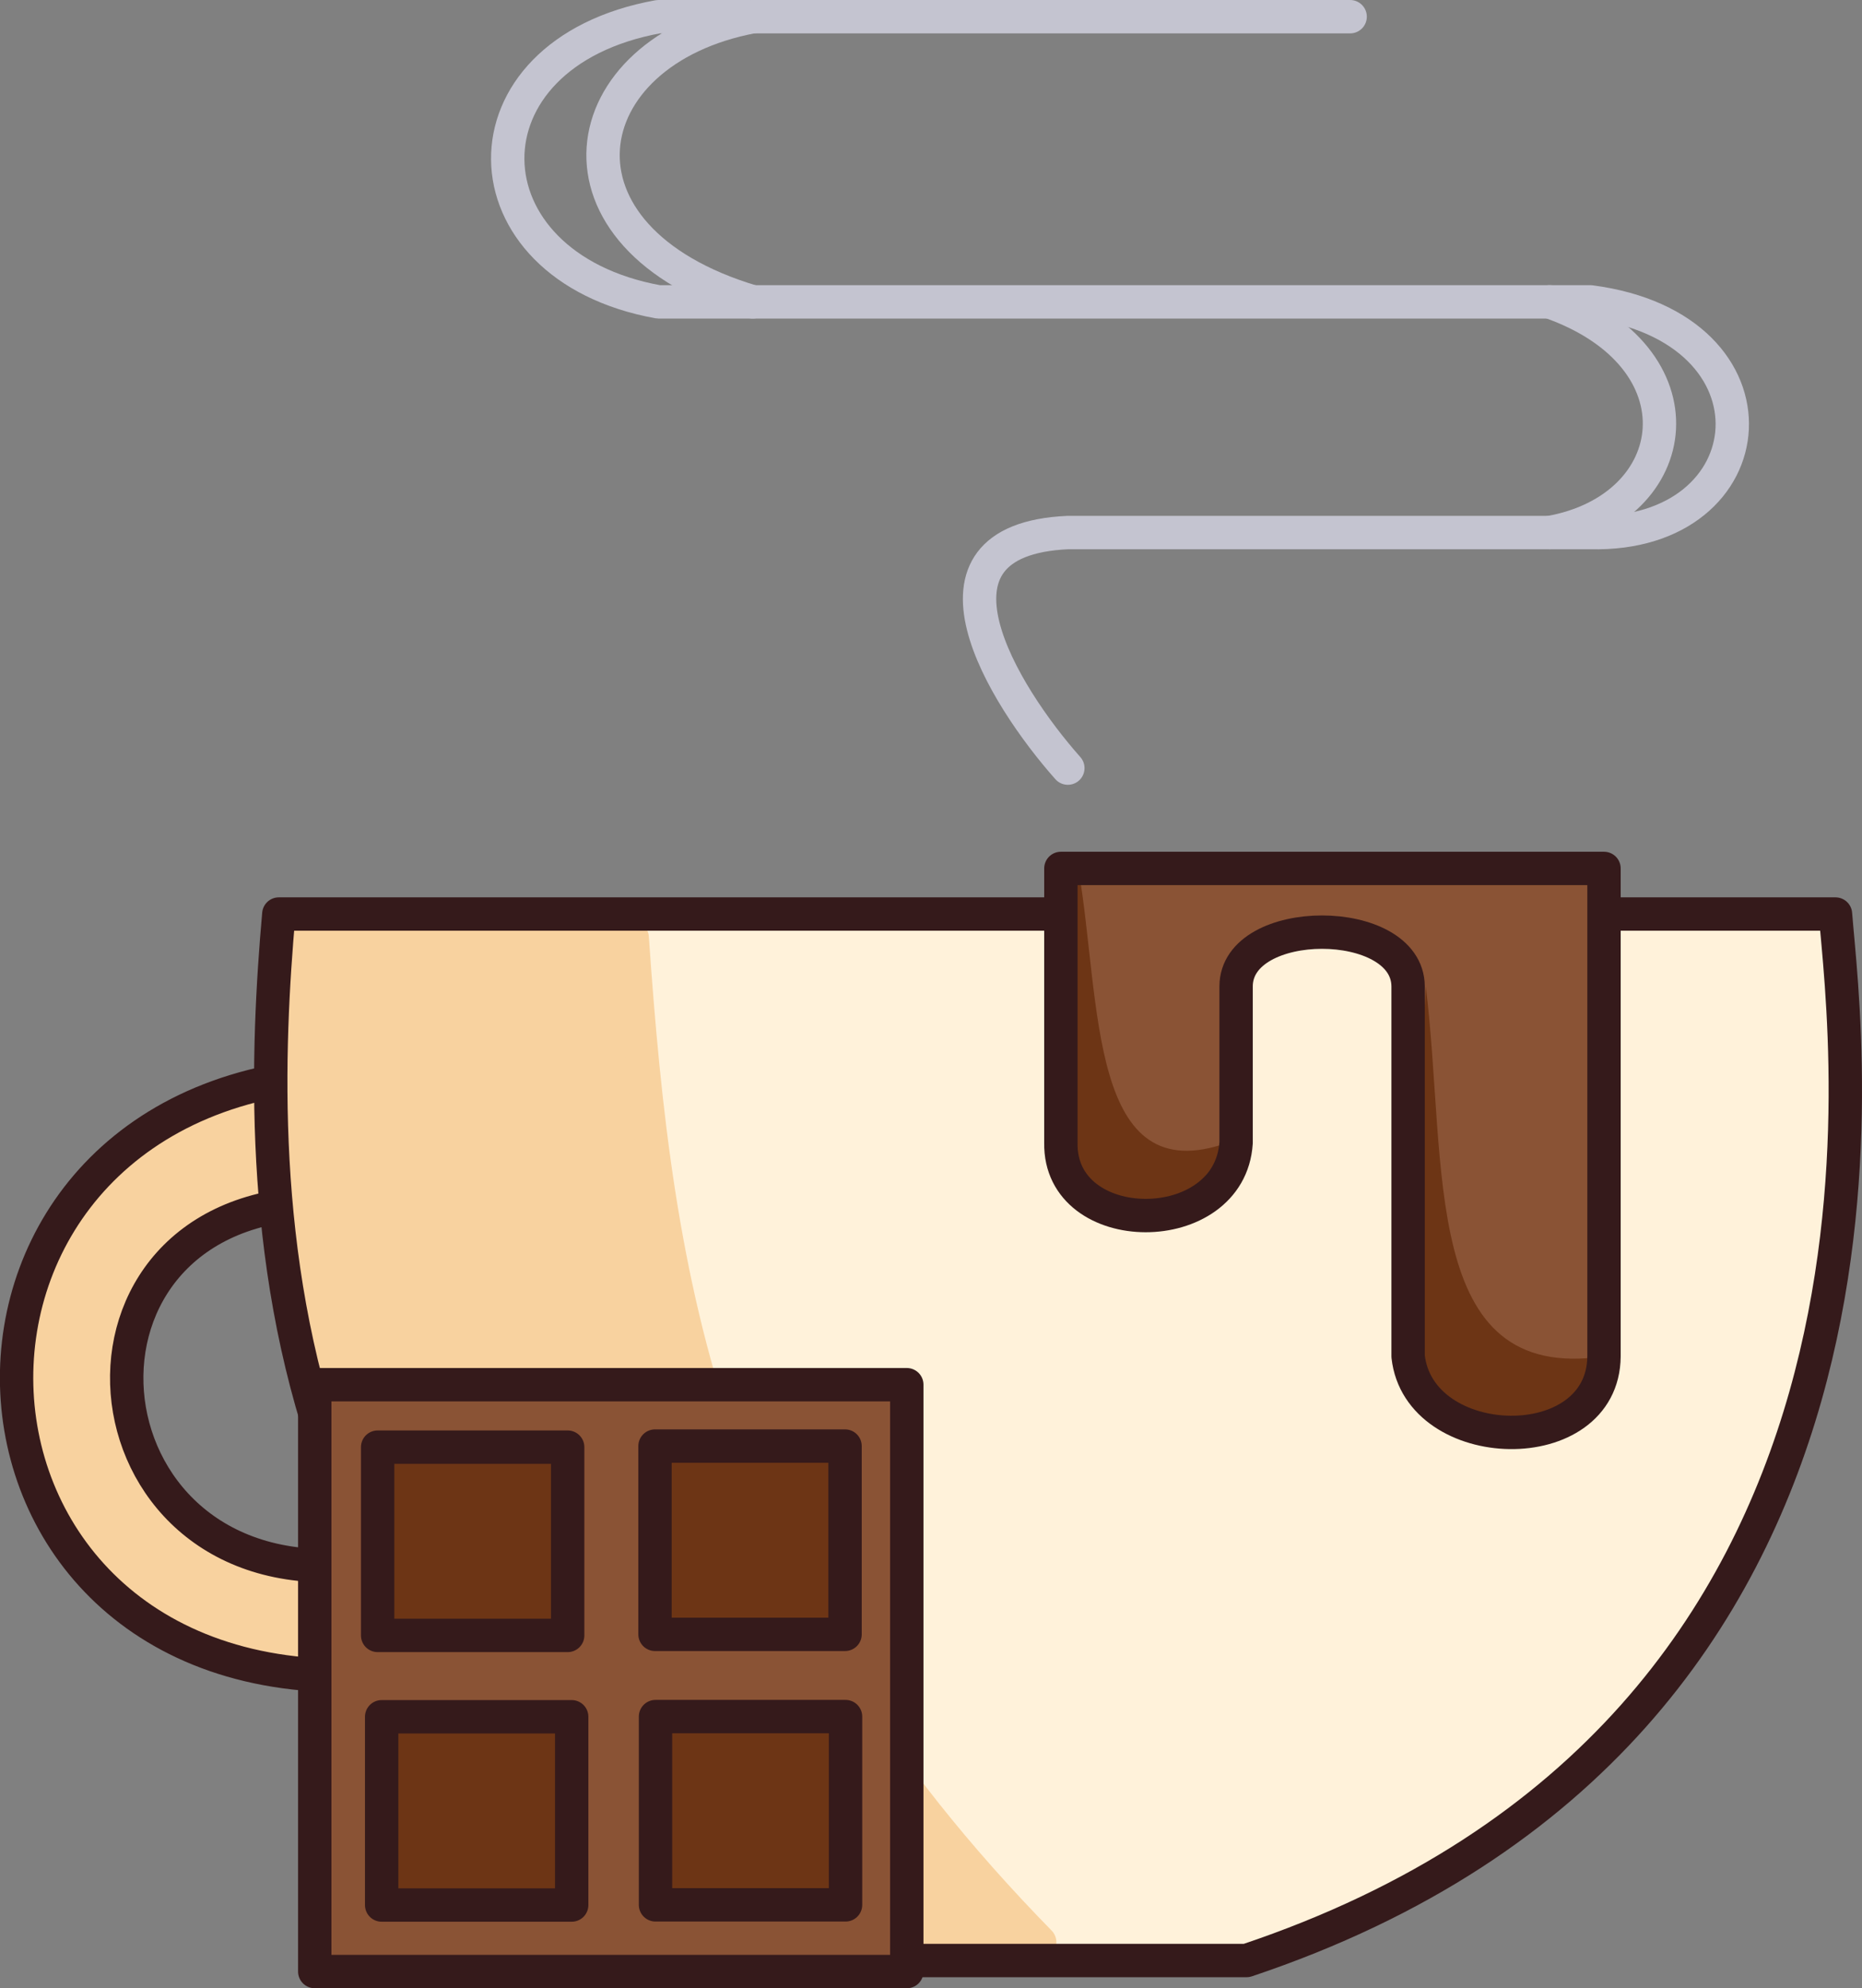 <?xml version="1.0" encoding="UTF-8" standalone="no"?>
<!-- Created with Inkscape (http://www.inkscape.org/) -->

<svg
   xmlns:dc="http://purl.org/dc/elements/1.1/"
   xmlns:cc="http://creativecommons.org/ns#"
   xmlns:rdf="http://www.w3.org/1999/02/22-rdf-syntax-ns#"
   xmlns:svg="http://www.w3.org/2000/svg"
   xmlns="http://www.w3.org/2000/svg"
   xmlns:sodipodi="http://sodipodi.sourceforge.net/DTD/sodipodi-0.dtd"
   xmlns:inkscape="http://www.inkscape.org/namespaces/inkscape"
   width="167.439mm"
   height="178.714mm"
   viewBox="0 0 167.439 178.714"
   version="1.1"
   id="svg5"
   inkscape:version="0.92.5 (2060ec1f9f, 2020-04-08)"
   sodipodi:docname="logochoccy.svg">
  <rect x="0" y="0" width="167.439" height="178.714" fill="#808080" stroke="none"/>
  <sodipodi:namedview
     id="namedview7"
     pagecolor="#ffffff"
     bordercolor="#666666"
     borderopacity="1.0"
     inkscape:pageshadow="2"
     inkscape:pageopacity="0.0"
     inkscape:pagecheckerboard="0"
     inkscape:document-units="mm"
     showgrid="false"
     inkscape:object-paths="true"
     inkscape:snap-intersection-paths="true"
     inkscape:snap-midpoints="true"
     inkscape:snap-center="false"
     inkscape:snap-object-midpoints="true"
     showguides="true"
     inkscape:guide-bbox="true"
     inkscape:zoom="3.4708827"
     inkscape:cx="480.96272"
     inkscape:cy="299.97935"
     inkscape:window-width="1920"
     inkscape:window-height="1015"
     inkscape:window-x="0"
     inkscape:window-y="0"
     inkscape:window-maximized="1"
     inkscape:current-layer="layer2"
     fit-margin-top="0"
     fit-margin-left="0"
     fit-margin-right="0"
     fit-margin-bottom="0" />
  <defs
     id="defs2" />
  <g
     inkscape:groupmode="layer"
     id="layer3"
     inkscape:label="Livello 3"
     transform="translate(-23.475,-46.37)">
    <path
       id="path5957"
       style="fill:#f8d29f;fill-opacity:1;fill-rule:evenodd;stroke:#351a1b;stroke-width:3;stroke-linecap:round;stroke-linejoin:round;stroke-miterlimit:4;stroke-dasharray:none;stroke-opacity:1"
       d="m 49.087,154.724 c -22.581,3.221 -17.385,37.29 9.353,31.772 M 47.822,143.608 c -35.757,7.363 -29.035,61.529 16.49,52.329"
       sodipodi:nodetypes="cccc" />
    <path
       style="fill:#fff2da;fill-opacity:1;stroke:none;stroke-width:0.265px;stroke-linecap:butt;stroke-linejoin:miter;stroke-opacity:1"
       d="m 48.547,128.528 139.983,-7e-5 c 4.161,50.906 -12.885,80.492 -52.956,94.062 l -34.07,7e-5 C 52.117,210.807 43.113,151.634 48.547,128.528 Z"
       id="path48715"
       sodipodi:nodetypes="ccccc" />
    <path
       style="fill:#f8d29f;fill-opacity:1;stroke:none;stroke-width:0.265px;stroke-linecap:butt;stroke-linejoin:miter;stroke-opacity:1"
       d="m 48.547,128.528 31.678,3e-5 c 1.384,32.772 9.809,64.667 38.313,94.062 l -17.035,4e-5 C 54.469,204.887 44.705,169.868 48.547,128.528 Z"
       id="path49401"
       sodipodi:nodetypes="ccccc" />
    <path
       style="fill:none;stroke:#f8d29f;stroke-width:3;stroke-linecap:round;stroke-linejoin:round;stroke-miterlimit:4;stroke-dasharray:none;stroke-opacity:1"
       d="m 80.324,130.648 c 2.185,31.422 6.374,59.383 36.645,90.301"
       id="path43385"
       sodipodi:nodetypes="cc" />
    <path
       style="fill:none;fill-opacity:1;stroke:#351a1b;stroke-width:3;stroke-linecap:round;stroke-linejoin:round;stroke-miterlimit:4;stroke-dasharray:none;stroke-opacity:1"
       d="m 48.547,128.528 139.983,-7e-5 c 0.872,11.172 9.538,73.144 -52.956,94.062 l -34.07,7e-5 C 45.228,203.757 46.428,152.56 48.547,128.528 Z"
       id="path44549" />
  </g>
  <g
     inkscape:groupmode="layer"
     id="layer2"
     inkscape:label="Livello 2"
     style="display:inline"
     transform="translate(-23.475,-46.37)">
    <path
       style="fill:#8a5335;fill-opacity:1;stroke:none;stroke-width:3;stroke-linecap:round;stroke-linejoin:round;stroke-miterlimit:4;stroke-dasharray:none;stroke-opacity:1"
       d="m 166.425,124.429 h -47.551 v 24.662 c 2.54,8.69 13.691,8.748 15.756,0 v -14.06 c 2.148,-5.852 13.298,-5.852 15.468,0 v 33.251 c 5.78,9.23 15.935,5.114 17.616,0 v -43.853 z"
       id="path9583"
       sodipodi:nodetypes="cccccccccc" />
    <path
       style="fill:#6d3515;fill-opacity:1;stroke:none;stroke-width:0.265px;stroke-linecap:butt;stroke-linejoin:miter;stroke-opacity:1"
       d="m 120.447,124.429 c 2.071,12.081 0.892,29.154 13.47,24.635 -4.223,7.111 -9.029,10.193 -15.756,0 z"
       id="path73680"
       sodipodi:nodetypes="cccc"
       inkscape:connector-curvature="0" />
    <path
       style="fill:none;stroke:#c4c4d0;stroke-width:3;stroke-linecap:round;stroke-linejoin:round;stroke-miterlimit:4;stroke-dasharray:none;stroke-opacity:1"
       d="m 119.5,115.412 c -5.799,-6.528 -14.509,-20.519 0,-21.174 h 46.987 c 16.069,0.406 17.94,-18.398 0,-20.736 H 82.676 c -17.833,-3.221 -18.284,-22.327 0,-25.632 h 62.21"
       id="path57209"
       sodipodi:nodetypes="ccccccc" />
    <path
       style="fill:none;stroke:#c4c4d0;stroke-width:3;stroke-linecap:round;stroke-linejoin:round;stroke-miterlimit:4;stroke-dasharray:none;stroke-opacity:1"
       d="m 91.17,47.87 c -16.492,3.093 -19.364,19.877 0,25.632"
       id="path57873"
       sodipodi:nodetypes="cc" />
    <path
       style="fill:none;stroke:#c4c4d0;stroke-width:3;stroke-linecap:round;stroke-linejoin:round;stroke-miterlimit:4;stroke-dasharray:none;stroke-opacity:1"
       d="m 162.826,94.238 c 12.186,-2.169 14.114,-15.778 0,-20.736"
       id="path58119"
       sodipodi:nodetypes="cc" />
    <path
       style="fill:#6d3515;fill-opacity:1;stroke:none;stroke-width:0.265px;stroke-linecap:butt;stroke-linejoin:miter;stroke-opacity:1"
       d="m 151.686,135.031 c 1.985,15.994 -0.59,35.742 16.028,33.251 -1.346,9.22 -11.428,8.854 -17.616,0 z"
       id="path78174"
       sodipodi:nodetypes="cccc"
       inkscape:connector-curvature="0" />
    <path
       style="fill:none;fill-opacity:1;stroke:#351a1b;stroke-width:3;stroke-linecap:round;stroke-linejoin:round;stroke-miterlimit:4;stroke-dasharray:none;stroke-opacity:1"
       d="m 166.425,124.429 h -47.551 v 24.662 c -0.155,8.69 15.2,8.748 15.756,0 v -14.06 c 0.014,-6.502 15.432,-6.502 15.468,0 v 33.251 c 0.981,8.898 17.545,9.342 17.616,0 v -43.853 z"
       id="path78103"
       sodipodi:nodetypes="cccccccccc"
       inkscape:connector-curvature="0" />
  </g>
  <g
     inkscape:groupmode="layer"
     id="layer4"
     inkscape:label="Livello 4"
     transform="translate(-23.475,-46.37)">
    <rect
       style="fill:#8a5335;fill-opacity:1;fill-rule:evenodd;stroke:#351a1b;stroke-width:3;stroke-linecap:round;stroke-linejoin:round;stroke-miterlimit:4;stroke-dasharray:none;stroke-dashoffset:3779.53;stroke-opacity:1;paint-order:normal"
       id="rect59684"
       width="53.239"
       height="52.751"
       x="51.779"
       y="170.833" />
    <path
       style="fill:#6d3515;fill-opacity:1;stroke:#351a1b;stroke-width:3;stroke-linecap:round;stroke-linejoin:round;stroke-miterlimit:4;stroke-dasharray:none;stroke-opacity:1"
       d="m 57.434,176.446 h 17.089 v 16.923 H 57.434 Z"
       id="path66720" />
    <path
       style="fill:#6d3515;fill-opacity:1;stroke:#351a1b;stroke-width:3;stroke-linecap:round;stroke-linejoin:round;stroke-miterlimit:4;stroke-dasharray:none;stroke-opacity:1"
       d="M 82.376,176.35 H 99.465 V 193.273 H 82.376 Z"
       id="path73321" />
    <path
       style="fill:#6d3515;fill-opacity:1;stroke:#351a1b;stroke-width:3;stroke-linecap:round;stroke-linejoin:round;stroke-miterlimit:4;stroke-dasharray:none;stroke-opacity:1"
       d="M 57.795,200.681 H 74.884 V 217.604 H 57.795 Z"
       id="path73323" />
    <path
       style="fill:#6d3515;fill-opacity:1;stroke:#351a1b;stroke-width:3;stroke-linecap:round;stroke-linejoin:round;stroke-miterlimit:4;stroke-dasharray:none;stroke-opacity:1"
       d="m 82.421,200.665 h 17.089 v 16.923 H 82.421 Z"
       id="path73325" />
  </g>
</svg>
